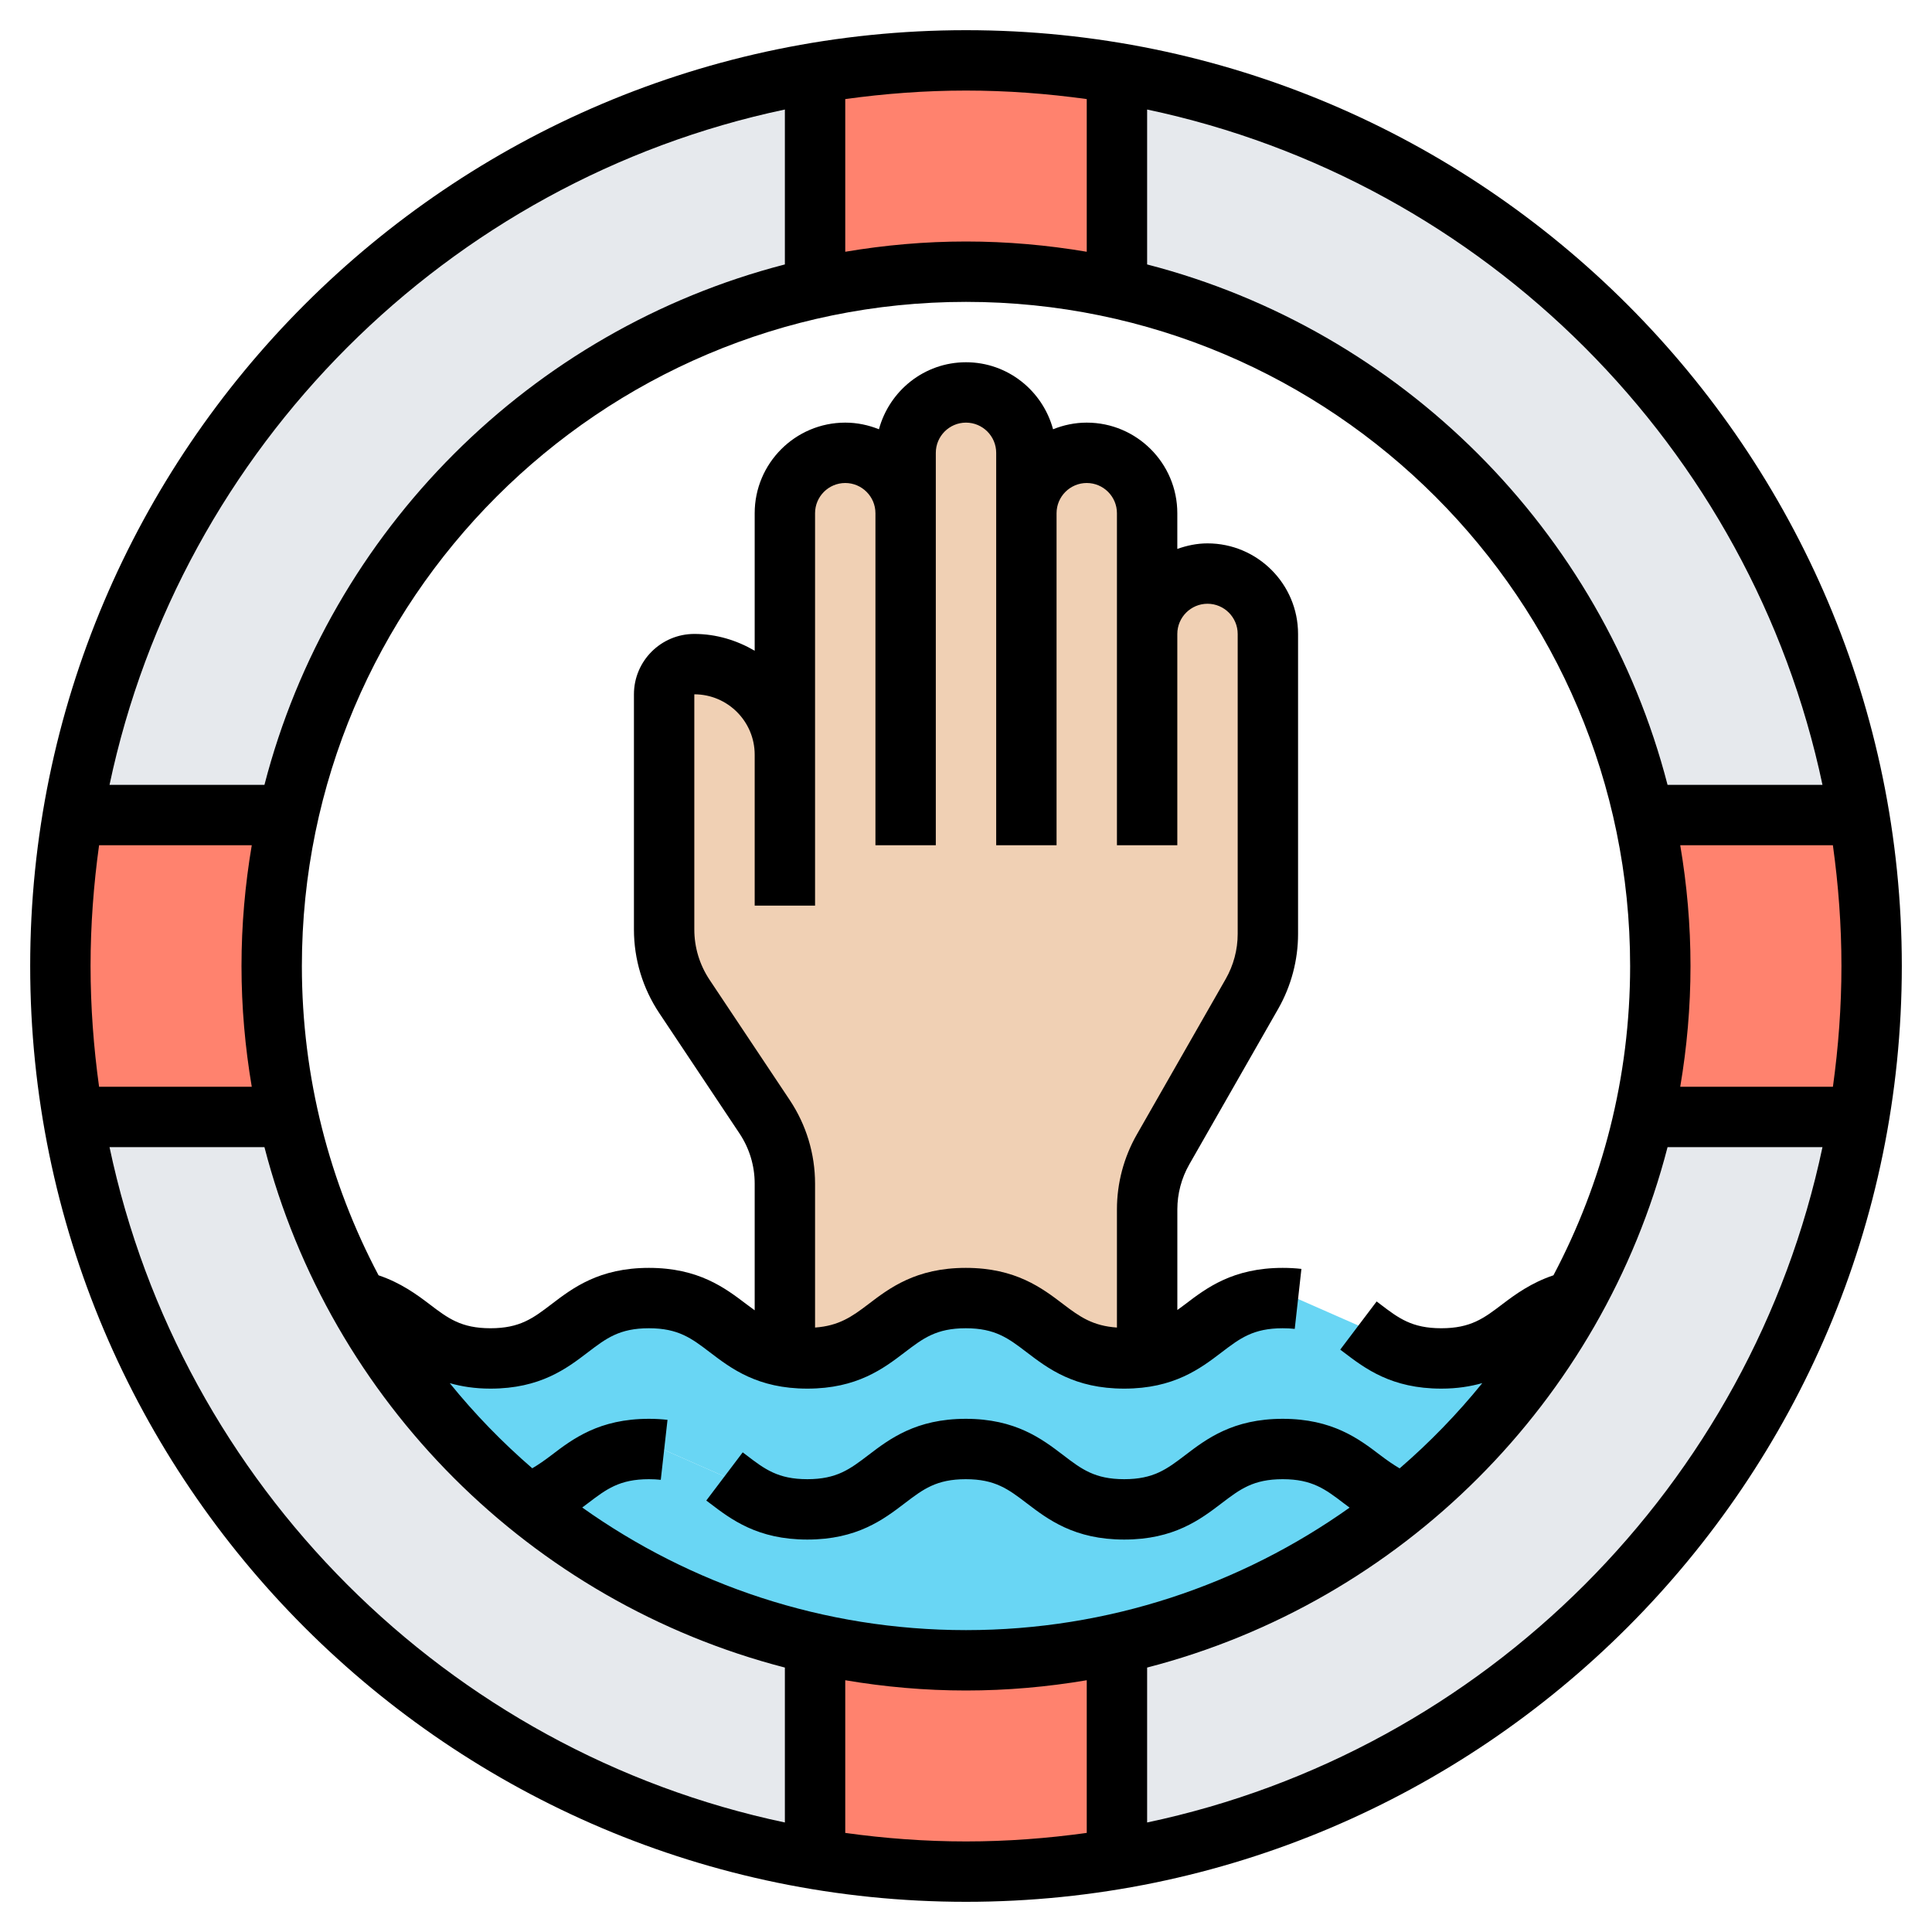<?xml version="1.0" encoding="iso-8859-1"?>
<!-- Generator: Adobe Illustrator 22.1.0, SVG Export Plug-In . SVG Version: 6.00 Build 0)  -->
<svg xmlns="http://www.w3.org/2000/svg" xmlns:xlink="http://www.w3.org/1999/xlink" version="1.1" id="Layer_1_1_" x="0px" y="0px" viewBox="0 0 64 64" style="enable-background:new 0 0 64 64;" xml:space="preserve" width="512" height="512">
<g>
	<g>
		<path style="fill:#E6E9ED;" d="M61.57,27H55l-0.53,0.12c-1.89-8.78-8.81-15.7-17.59-17.59L37,9V2.43    C49.56,4.52,59.48,14.44,61.57,27z"/>
		<path style="fill:#E6E9ED;" d="M55,37h6.57C59.48,49.56,49.56,59.48,37,61.57V55l-0.12-0.53c3.61-0.77,6.89-2.4,9.65-4.65h0.01    c2.27-1.85,4.18-4.13,5.6-6.72c1.07-1.92,1.86-4.01,2.33-6.22L55,37z"/>
		<path style="fill:#E6E9ED;" d="M11.85,43.08c1.42,2.59,3.33,4.88,5.61,6.74h0.01c2.76,2.25,6.04,3.88,9.65,4.65L27,55v6.57    C14.44,59.48,4.52,49.56,2.43,37H9l0.53-0.12C10,39.08,10.79,41.17,11.85,43.08z"/>
		<path style="fill:#E6E9ED;" d="M27,9l0.12,0.53c-8.78,1.89-15.7,8.81-17.59,17.59L9,27H2.43C4.52,14.44,14.44,4.52,27,2.43V9z"/>
		<path style="fill:#69D6F4;" d="M42.49,48c2.15,0,2.54,1.33,4.04,1.82c-2.76,2.25-6.04,3.88-9.65,4.65C35.31,54.82,33.68,55,32,55    s-3.31-0.18-4.88-0.53c-3.61-0.77-6.89-2.4-9.65-4.65c1.49-0.5,1.88-1.82,4.03-1.82c0.18,0,0.34,0.01,0.5,0.03l2,0.88    c0.7,0.53,1.35,1.09,2.74,1.09c2.63,0,2.63-2,5.25-2c2.63,0,2.63,2,5.25,2C39.87,50,39.87,48,42.49,48z"/>
		<path style="fill:#69D6F4;" d="M52.14,43.1c-1.42,2.59-3.33,4.87-5.6,6.72h-0.01c-1.5-0.49-1.89-1.82-4.04-1.82    c-2.62,0-2.62,2-5.25,2c-2.62,0-2.62-2-5.25-2c-2.62,0-2.62,2-5.25,2c-1.39,0-2.04-0.56-2.74-1.09l-2-0.88    C21.84,48.01,21.68,48,21.5,48c-2.15,0-2.54,1.32-4.03,1.82h-0.01c-2.28-1.86-4.19-4.15-5.61-6.74c1.81,0.38,2.09,1.92,4.4,1.92    c2.62,0,2.62-2,5.25-2c2.35,0,2.59,1.6,4.5,1.93c0.22,0.05,0.47,0.07,0.74,0.07c2.63,0,2.63-2,5.25-2c2.63,0,2.63,2,5.25,2    c0.28,0,0.53-0.02,0.76-0.07c1.9-0.34,2.15-1.93,4.49-1.93c0.18,0,0.35,0.01,0.51,0.03l2,0.88c0.7,0.53,1.35,1.09,2.75,1.09    c2.29,0,2.58-1.53,4.38-1.91L52.14,43.1z"/>
		<path style="fill:#FF826E;" d="M61.57,27c0.29,1.63,0.43,3.3,0.43,5s-0.14,3.37-0.43,5H55l-0.53-0.12C54.82,35.31,55,33.68,55,32    s-0.18-3.31-0.53-4.88L55,27H61.57z"/>
		<path style="fill:#FF826E;" d="M37,55v6.57C35.37,61.86,33.7,62,32,62s-3.37-0.14-5-0.43V55l0.12-0.53C28.69,54.82,30.32,55,32,55    s3.31-0.18,4.88-0.53L37,55z"/>
		<path style="fill:#FF826E;" d="M9,27l0.53,0.12C9.18,28.69,9,30.32,9,32s0.18,3.31,0.53,4.88L9,37H2.43C2.14,35.37,2,33.7,2,32    s0.14-3.37,0.43-5H9z"/>
		<path style="fill:#FF826E;" d="M37,2.43V9l-0.12,0.53C35.31,9.18,33.68,9,32,9s-3.31,0.18-4.88,0.53L27,9V2.43    C28.63,2.14,30.3,2,32,2S35.37,2.14,37,2.43z"/>
		<path style="fill:#F0D0B4;" d="M38,21c0-1.1,0.9-2,2-2c0.55,0,1.05,0.22,1.41,0.59C41.78,19.95,42,20.45,42,21v9.94    c0,0.69-0.18,1.38-0.53,1.98l-2.94,5.16c-0.35,0.6-0.53,1.29-0.53,1.98v4.87C37.77,44.98,37.52,45,37.24,45c-2.62,0-2.62-2-5.25-2    c-2.62,0-2.62,2-5.25,2c-0.27,0-0.52-0.02-0.74-0.07v-5.72c0-0.79-0.23-1.56-0.67-2.22l-2.66-3.98C22.23,32.35,22,31.58,22,30.79    V23c0-0.55,0.45-1,1-1c0.83,0,1.58,0.34,2.12,0.88C25.66,23.42,26,24.17,26,25v-8c0-1.1,0.9-2,2-2c0.55,0,1.05,0.22,1.41,0.59    C29.78,15.95,30,16.45,30,17v-2c0-1.1,0.9-2,2-2c0.55,0,1.05,0.22,1.41,0.59C33.78,13.95,34,14.45,34,15v2c0-1.1,0.9-2,2-2    c0.55,0,1.05,0.22,1.41,0.59C37.78,15.95,38,16.45,38,17V21z"/>
	</g>
	<path d="M32,1C14.907,1,1,14.907,1,32s13.907,31,31,31s31-13.907,31-31S49.093,1,32,1z M60.372,26H55.24   C53.065,17.579,46.421,10.935,38,8.76V3.628C49.184,5.99,58.01,14.816,60.372,26z M61,32c0,1.358-0.101,2.691-0.282,4H55.66   C55.88,34.698,56,33.363,56,32s-0.12-2.698-0.34-4h5.057C60.899,29.309,61,30.642,61,32z M51.46,42.246   c-0.731,0.245-1.262,0.63-1.693,0.958C49.16,43.666,48.722,44,47.745,44c-0.976,0-1.415-0.334-2.021-0.796l-0.121-0.092   l-1.206,1.596l0.115,0.087C45.217,45.332,46.094,46,47.745,46c0.527,0,0.969-0.073,1.358-0.183   c-0.827,1.022-1.744,1.966-2.738,2.825c-0.214-0.126-0.422-0.27-0.641-0.437C45.019,47.668,44.142,47,42.491,47   c-1.65,0-2.527,0.668-3.231,1.205C38.653,48.667,38.215,49,37.24,49c-0.974,0-1.412-0.333-2.017-0.795   C34.519,47.668,33.643,47,31.993,47c-1.65,0-2.527,0.668-3.231,1.205C28.156,48.667,27.718,49,26.744,49   c-0.974,0-1.412-0.333-2.017-0.795l-0.124-0.094l-1.206,1.596l0.118,0.089C24.219,50.333,25.095,51,26.744,51   c1.65,0,2.526-0.668,3.23-1.205C30.58,49.333,31.018,49,31.993,49c0.974,0,1.411,0.333,2.017,0.795   C34.714,50.332,35.59,51,37.24,51c1.65,0,2.527-0.668,3.231-1.205C41.078,49.333,41.516,49,42.491,49   c0.976,0,1.415,0.334,2.021,0.796c0.063,0.048,0.13,0.097,0.195,0.146C41.116,52.493,36.732,54,32,54   c-4.734,0-9.12-1.508-12.713-4.062c0.064-0.048,0.13-0.096,0.191-0.143C20.084,49.333,20.521,49,21.496,49   c0.14,0,0.271,0.007,0.393,0.021l0.223-1.987C21.92,47.012,21.716,47,21.496,47c-1.649,0-2.526,0.668-3.23,1.205   c-0.217,0.166-0.422,0.309-0.634,0.434c-0.992-0.858-1.908-1.8-2.733-2.82C15.286,45.928,15.724,46,16.248,46   c1.649,0,2.526-0.668,3.229-1.205C20.083,44.333,20.521,44,21.496,44c0.974,0,1.412,0.333,2.018,0.795   c0.704,0.537,1.58,1.205,3.23,1.205s2.526-0.668,3.23-1.205C30.58,44.333,31.018,44,31.993,44c0.974,0,1.411,0.333,2.017,0.795   C34.714,45.332,35.59,46,37.24,46c1.65,0,2.527-0.668,3.231-1.205C41.078,44.333,41.516,44,42.491,44   c0.142,0,0.275,0.007,0.399,0.021l0.221-1.987C42.918,42.012,42.712,42,42.491,42c-1.65,0-2.527,0.668-3.231,1.205   c-0.091,0.069-0.174,0.128-0.259,0.191v-3.333c0-0.521,0.137-1.036,0.395-1.489l2.946-5.155C42.772,32.664,43,31.806,43,30.938V21   c0-1.654-1.346-3-3-3c-0.352,0-0.686,0.072-1,0.184V17c0-1.654-1.346-3-3-3c-0.395,0-0.77,0.081-1.116,0.22   C34.539,12.945,33.383,12,32,12s-2.538,0.945-2.884,2.22C28.77,14.081,28.395,14,28,14c-1.654,0-3,1.346-3,3v4.556   C24.409,21.212,23.732,21,23,21c-1.103,0-2,0.897-2,2v7.789c0,0.99,0.291,1.949,0.84,2.773l2.656,3.984   c0.33,0.495,0.504,1.07,0.504,1.664v4.195c-0.09-0.066-0.179-0.129-0.274-0.202C24.021,42.668,23.146,42,21.496,42   s-2.526,0.668-3.23,1.205C17.66,43.667,17.222,44,16.248,44s-1.412-0.333-2.018-0.795c-0.431-0.328-0.961-0.714-1.69-0.959   C10.921,39.184,10,35.698,10,32c0-12.131,9.869-22,22-22s22,9.869,22,22C54,35.698,53.079,39.184,51.46,42.246z M25,26v4h2v-4v-1   v-8c0-0.551,0.449-1,1-1s1,0.449,1,1v6v5h2v-5v-6v-2c0-0.551,0.449-1,1-1s1,0.449,1,1v2v6v5h2v-5v-6c0-0.551,0.449-1,1-1   s1,0.449,1,1v4v4v3h2v-3v-4c0-0.551,0.449-1,1-1s1,0.449,1,1v9.938c0,0.521-0.137,1.036-0.395,1.489l-2.946,5.155   C37.228,38.336,37,39.194,37,40.062v3.915c-0.798-0.055-1.229-0.354-1.777-0.773C34.519,42.668,33.643,42,31.993,42   c-1.65,0-2.527,0.668-3.231,1.205c-0.545,0.416-0.975,0.714-1.762,0.772v-4.765c0-0.99-0.291-1.949-0.84-2.773l-2.656-3.984   C23.174,31.958,23,31.383,23,30.789V23c1.103,0,2,0.897,2,2V26z M36,3.282V8.34C34.698,8.12,33.363,8,32,8s-2.698,0.12-4,0.34   V3.282C29.309,3.101,30.642,3,32,3S34.691,3.101,36,3.282z M26,3.628V8.76C17.579,10.935,10.935,17.579,8.76,26H3.628   C5.99,14.816,14.816,5.99,26,3.628z M8.34,36H3.282C3.101,34.691,3,33.358,3,32s0.101-2.691,0.282-4H8.34   C8.12,29.302,8,30.637,8,32S8.12,34.698,8.34,36z M3.628,38H8.76c2.175,8.421,8.819,15.065,17.24,17.24v5.132   C14.816,58.01,5.99,49.184,3.628,38z M28,60.718V55.66C29.302,55.88,30.637,56,32,56s2.698-0.12,4-0.34v5.057   C34.691,60.899,33.358,61,32,61S29.309,60.899,28,60.718z M38,60.372V55.24c8.421-2.175,15.065-8.819,17.24-17.24h5.132   C58.01,49.184,49.184,58.01,38,60.372z"/>
</g>
</svg>
